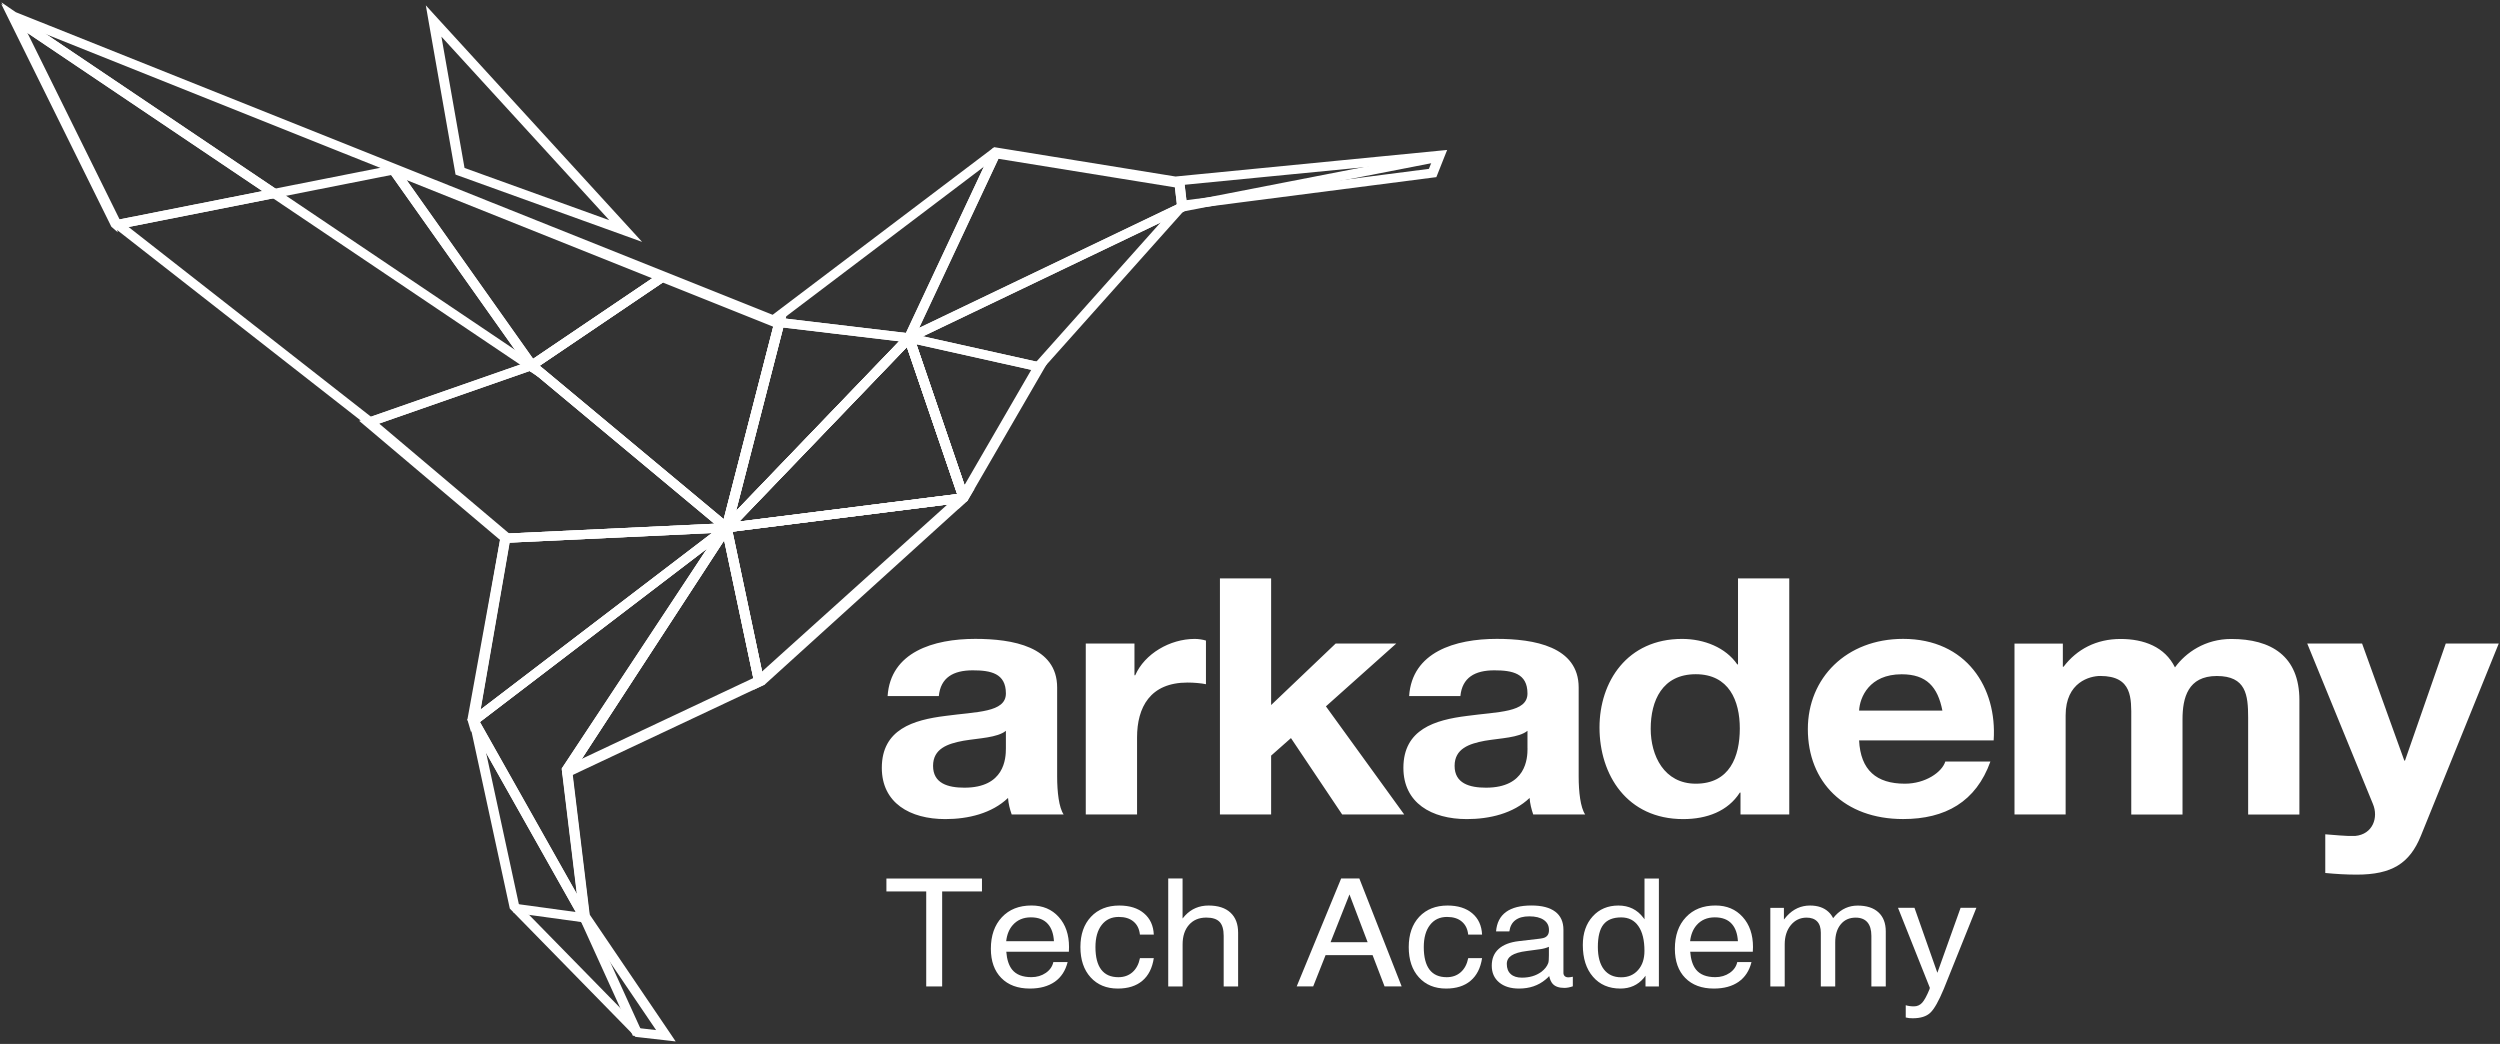 <svg width="182" height="76" viewBox="0 0 182 76" fill="none" xmlns="http://www.w3.org/2000/svg">
            <rect x="0" y="0" width="182" height="76" fill="#333333" stroke="none"/>
            <path d="M1.149 0.887L56.247 22.917L72.244 10.813L72.374 10.713L72.538 10.74L85.578 12.85L104.775 10.973L105.353 10.917L105.153 11.417L104.64 12.71L104.564 12.897L104.349 12.923L86.269 15.257L75.989 26.773L70.487 36.27L70.462 36.313L70.422 36.35L55.538 49.757L55.498 49.793L55.447 49.817L41.684 56.3L42.931 66.583L48.789 75.223L49.189 75.817L48.436 75.73L46.382 75.497L46.251 75.48L46.16 75.387L37.178 66.21L37.113 66.143L37.094 66.053L34.142 52.41L34.131 52.357L34.142 52.297L36.422 39.183L26.593 30.873L8.211 16.5L8.149 16.453L8.116 16.387L0.673 1.33L0.102 0.173L1.149 0.887ZM56.16 23.61L1.724 1.843L8.742 16.043L27.065 30.383L27.073 30.39L37.047 38.82L37.189 38.94L37.156 39.117L34.858 52.347L37.778 65.847L46.6 74.857L47.764 74.99L42.265 66.88L42.222 66.817L42.211 66.74L40.927 56.153L40.902 55.927L41.127 55.82L55.062 49.257L69.865 35.92L75.36 26.437L75.378 26.407L75.4 26.38L85.793 14.737L85.88 14.637L86.022 14.617L104.025 12.293L104.265 11.69L85.596 13.513L85.546 13.52L85.495 13.513L72.571 11.423L56.535 23.56L56.364 23.69L56.16 23.61Z" fill="white"/>
            <path d="M86.233 15.367L66.345 24.893L65.44 25.327L65.844 24.467L72.131 11.057L72.796 11.32L66.913 23.87L85.898 14.777L86.233 15.367Z" fill="white"/>
            <path d="M56.342 23.093L66.222 24.27L66.455 24.297L66.524 24.5L70.502 36.143L69.807 36.343L65.898 24.9L56.251 23.753L56.342 23.093Z" fill="white"/>
            <path d="M75.585 27.04L66.305 24.97L53.189 38.62L41.596 56.41L40.975 56.067L52.586 38.25L52.604 38.22L52.622 38.2L65.906 24.38L66.047 24.227L66.262 24.277L75.756 26.393L75.585 27.04Z" fill="white"/>
            <path d="M70.204 36.573L53.327 38.7L55.629 49.59L54.913 49.713L52.538 38.483L52.466 38.137L52.847 38.09L70.106 35.913L70.204 36.573Z" fill="white"/>
            <path d="M57.222 23.067L53.251 38.493L53.189 38.737L52.913 38.75L36.811 39.517L36.775 38.85L52.607 38.1L56.513 22.917L57.222 23.067Z" fill="white"/>
            <path d="M37.487 65.79L41.92 66.397L34.16 52.627L34.029 52.39L34.251 52.22L52.666 38.163L53.127 38.673L34.938 52.56L42.891 66.673L43.215 67.25L42.516 67.153L37.382 66.447L37.487 65.79Z" fill="white"/>
            <path d="M46.08 75.42L42.233 66.953L42.902 66.697L46.753 75.163L46.08 75.42Z" fill="white"/>
            <path d="M52.651 38.667L38.473 26.847L38.44 26.817L38.415 26.78L28.342 12.547L28.949 12.187L38.996 26.38L53.142 38.173L52.651 38.667Z" fill="white"/>
            <path d="M48.418 20.453L38.935 26.867L38.891 26.893L38.847 26.91L26.949 31.063L26.691 30.443L38.542 26.303L47.989 19.917L48.418 20.453Z" fill="white"/>
            <path d="M28.724 12.69L8.513 16.69L8.36 16.04L28.567 12.04L28.724 12.69Z" fill="white"/>
            <path d="M1.211 1.043L39.604 26.89L39.175 27.427L0.778 1.58L1.211 1.043Z" fill="white"/>
            <path d="M44.356 16.03L32.135 2.667L33.818 12.227L44.356 16.03ZM31.844 1.317L45.829 16.607L46.745 17.61L45.418 17.13L33.356 12.78L33.164 12.71L33.131 12.523L31.207 1.583L31 0.39L31.844 1.317Z" fill="white"/>
            <path d="M86.218 13.243L86.385 14.67L104.724 11.1L104.876 11.75L86.142 15.397L85.745 15.473L85.705 15.107L85.495 13.313L86.218 13.243Z" fill="white"/>
            <path d="M66.913 23.87L85.676 14.88L85.531 13.64L85.487 13.633L72.684 11.56L66.913 23.87ZM86.233 15.367L66.345 24.893L65.44 25.327L65.844 24.467L72.131 11.057L72.244 10.813L72.527 10.86L85.567 12.97L85.818 12.947L86.178 12.91L86.218 13.243L86.425 15.037L86.451 15.26L86.233 15.367Z" fill="white"/>
            <path d="M66.716 25.06L70.244 35.383L75.135 26.937L66.716 25.06ZM69.807 36.343L65.829 24.7L65.636 24.23L66.262 24.277L75.756 26.393L76.211 26.493L75.993 26.87L70.473 36.397L69.76 37.063L69.807 36.343Z" fill="white"/>
            <path d="M69.68 35.967L66.025 25.263L53.818 37.967L69.68 35.967ZM66.524 24.5L70.502 36.143L70.411 36.48L70.204 36.573L52.946 38.75L51.978 38.87L52.622 38.2L65.902 24.38L66.327 23.937L66.524 24.5Z" fill="white"/>
            <path d="M53.582 37.2L65.451 24.847L57.018 23.843L53.582 37.2ZM66.451 24.82L53.171 38.64L52.211 39.64L52.542 38.347L56.389 23.403L56.465 23.11L56.789 23.147L66.225 24.27L66.902 24.35L66.451 24.82Z" fill="white"/>
            <path d="M66.022 25.263L53.815 37.967L69.68 35.967L66.022 25.263ZM52.622 38.2L65.902 24.38L66.327 23.937L66.52 24.5L70.498 36.143L70.447 36.44L70.2 36.57L52.942 38.747L51.975 38.867L52.622 38.2Z" fill="white"/>
            <path d="M69.12 36.71L53.327 38.7L55.498 48.98L69.12 36.71ZM52.847 38.09L70.106 35.913L70.953 35.573L70.407 36.48L55.676 49.833L54.865 50.213L54.913 49.713L52.538 38.48L52.465 38.137L52.847 38.09Z" fill="white"/>
            <path d="M52.72 39.337L42.244 55.413L54.862 49.47L52.72 39.337ZM40.905 55.93L52.585 38.247L53.073 37.5L53.255 38.357L55.629 49.59L55.68 49.833L55.436 49.947L41.447 56.533L41.247 57.697L40.895 56.05L40.905 55.93Z" fill="white"/>
            <path d="M40.949 55.867L51.495 39.92L34.938 52.56L41.989 65.073L40.924 56.273L40.898 55.953L40.92 55.91L40.949 55.867ZM53.207 38.59L41.658 56.313L42.927 66.79L43.142 68.577L42.244 66.98L34.16 52.63L34.029 52.393L34.255 52.223L52.669 38.167L54.302 36.92L53.207 38.59Z" fill="white"/>
            <path d="M51.829 38.803L37.105 39.503L34.993 51.653L51.829 38.803ZM36.775 38.85L52.876 38.087L53.964 38.033L53.127 38.673L34.713 52.73L34.291 53.297L34.026 52.39L36.433 39.133L36.48 38.867L36.775 38.85Z" fill="white"/>
            <path d="M36.927 38.843L52.007 38.127L39.156 27.413L38.556 27.01L27.495 30.873L36.927 38.843ZM52.913 38.75L36.811 39.513L36.658 39.52L36.545 39.427L26.575 31L26.145 30.637L26.691 30.447L38.487 26.33L38.669 26.267L38.829 26.373L39.604 26.897L39.622 26.91L39.636 26.92L53.145 38.18L53.862 38.64L52.913 38.75Z" fill="white"/>
            <path d="M8.647 15.983L19.105 13.913L1.898 2.33L8.647 15.983ZM20.044 14.41L8.513 16.693L8.578 16.913L8.105 16.503L0.662 1.447L0.091 0.29L1.211 1.043L20.186 13.817L20.836 14.257L20.044 14.41Z" fill="white"/>
            <path d="M48.251 20.567L39.291 26.623L39.633 26.91L52.684 37.79L56.287 23.78L56.149 23.727L48.251 20.567ZM38.505 26.33L47.989 19.917L48.156 19.803L48.349 19.88L56.24 23.037L56.64 22.733L57.473 22.103L57.225 23.063L57.102 23.547L53.255 38.49L53.113 39.04L52.658 38.66L39.149 27.4L38.476 26.84L38.149 26.567L38.505 26.33Z" fill="white"/>
            <path d="M38.811 26.12L47.48 20.26L29.604 13.113L38.811 26.12ZM48.418 20.453L38.934 26.867L38.625 27.077L38.414 26.78L28.342 12.547L27.684 11.62L28.789 12.063L48.345 19.883L48.924 20.113L48.418 20.453Z" fill="white"/>
            <path d="M73.229 54.48C73.229 55.227 73.124 57.343 70.211 57.343C69.004 57.343 67.927 57.03 67.927 55.757C67.927 54.503 68.978 54.143 70.131 53.927C71.287 53.733 72.6 53.71 73.229 53.203V54.48ZM68.346 50.677C68.476 49.33 69.396 48.8 70.815 48.8C72.127 48.8 73.229 49.017 73.229 50.483C73.229 51.88 71.102 51.807 68.818 52.12C66.505 52.41 64.196 53.083 64.196 55.9C64.196 58.453 66.244 59.63 68.818 59.63C70.473 59.63 72.204 59.22 73.385 58.09C73.411 58.5 73.516 58.91 73.651 59.293H77.433C77.091 58.79 76.96 57.657 76.96 56.527V50.05C76.96 47.063 73.706 46.51 71 46.51C67.953 46.51 64.829 47.473 64.618 50.673H68.346V50.677ZM79.051 59.293H82.778V53.687C82.778 51.497 83.724 49.69 86.455 49.69C86.902 49.69 87.451 49.737 87.793 49.81V46.633C87.556 46.56 87.244 46.513 86.978 46.513C85.167 46.513 83.327 47.597 82.644 49.16H82.589V46.85H79.044V59.293H79.051ZM88.811 59.293H92.538V55.01L93.982 53.733L97.709 59.293H102.226L96.527 51.423L101.647 46.85H97.236L92.538 51.327V42.107H88.811V59.293ZM111.204 54.48C111.204 55.227 111.098 57.343 108.182 57.343C106.975 57.343 105.895 57.03 105.895 55.757C105.895 54.503 106.946 54.143 108.102 53.927C109.258 53.733 110.571 53.71 111.2 53.203V54.48H111.204ZM106.316 50.677C106.447 49.33 107.367 48.8 108.786 48.8C110.098 48.8 111.2 49.017 111.2 50.483C111.2 51.88 109.073 51.807 106.789 52.12C104.476 52.41 102.167 53.083 102.167 55.9C102.167 58.453 104.215 59.63 106.789 59.63C108.44 59.63 110.175 59.22 111.356 58.09C111.382 58.5 111.487 58.91 111.618 59.293H115.4C115.058 58.79 114.927 57.657 114.927 56.527V50.05C114.927 47.063 111.669 46.51 108.967 46.51C105.92 46.51 102.796 47.473 102.585 50.673H106.316V50.677ZM126.713 59.293H130.258V42.107H126.527V48.367H126.473C125.633 47.14 124.058 46.513 122.455 46.513C118.462 46.513 116.444 49.62 116.444 52.963C116.444 56.403 118.44 59.63 122.535 59.63C124.269 59.63 125.793 59.053 126.658 57.703H126.709V59.293H126.713ZM126.658 53.033C126.658 55.08 125.92 57.053 123.455 57.053C121.142 57.053 120.171 55.007 120.171 53.057C120.171 51.01 121.011 49.083 123.455 49.083C125.873 49.087 126.658 51.013 126.658 53.033ZM145.138 53.9C145.4 50.073 143.167 46.51 138.546 46.51C134.422 46.51 131.611 49.35 131.611 53.08C131.611 56.93 134.262 59.627 138.546 59.627C141.618 59.627 143.851 58.373 144.902 55.44H141.618C141.382 56.21 140.175 57.053 138.676 57.053C136.604 57.053 135.447 56.067 135.342 53.9H145.138ZM135.342 51.733C135.393 50.77 136.076 49.087 138.44 49.087C140.251 49.087 141.066 50 141.407 51.733H135.342ZM146.651 59.293H150.378V52.073C150.378 49.643 152.164 49.21 152.898 49.21C155.262 49.21 155.156 50.87 155.156 52.317V59.297H158.887V52.367C158.887 50.803 159.28 49.213 161.382 49.213C163.509 49.213 163.665 50.587 163.665 52.247V59.297H167.396V50.97C167.396 47.747 165.324 46.517 162.433 46.517C160.542 46.517 159.124 47.503 158.338 48.587C157.604 47.093 156.08 46.517 154.375 46.517C152.615 46.517 151.196 47.263 150.226 48.54H150.175V46.853H146.655V59.293H146.651ZM181.909 46.85H178.051L175.084 55.37H175.033L171.96 46.85H167.967L172.746 58.523C173.167 59.51 172.746 60.737 171.458 60.857C170.724 60.88 169.989 60.783 169.28 60.737V63.553C170.044 63.627 170.804 63.673 171.564 63.673C174.138 63.673 175.422 62.853 176.236 60.857L181.909 46.85Z" fill="white"/>
            <path d="M67.429 64.897H64.531V64.427V63.957H71.487V64.427V64.897H68.589V71.813H68.011H67.429V64.897Z" fill="white"/>
            <path d="M74.975 71.967C74.091 71.967 73.396 71.71 72.894 71.197C72.389 70.683 72.135 69.973 72.135 69.07C72.135 68.107 72.404 67.343 72.938 66.773C73.473 66.203 74.189 65.92 75.094 65.92C75.913 65.92 76.571 66.197 77.073 66.753C77.575 67.307 77.825 68.04 77.825 68.943L77.814 69.287H73.258C73.302 69.857 73.444 70.293 73.684 70.59C73.978 70.953 74.444 71.137 75.084 71.137C75.484 71.137 75.833 71.033 76.135 70.827C76.433 70.62 76.615 70.357 76.684 70.037H77.724C77.567 70.663 77.258 71.143 76.789 71.473C76.309 71.803 75.709 71.967 74.975 71.967ZM76.727 68.513C76.695 67.983 76.553 67.57 76.294 67.273C76.011 66.947 75.596 66.783 75.047 66.783C74.495 66.783 74.055 66.973 73.724 67.35C73.465 67.647 73.305 68.033 73.251 68.517H76.727V68.513Z" fill="white"/>
            <path d="M83.996 69.753C83.887 70.473 83.611 71.023 83.164 71.4C82.716 71.78 82.12 71.967 81.378 71.967C80.549 71.967 79.887 71.693 79.396 71.15C78.902 70.607 78.654 69.87 78.654 68.947C78.654 68.023 78.909 67.29 79.422 66.743C79.934 66.197 80.622 65.923 81.484 65.923C82.236 65.923 82.833 66.11 83.28 66.487C83.727 66.863 83.967 67.38 83.996 68.04H82.986C82.942 67.63 82.789 67.313 82.52 67.09C82.251 66.863 81.894 66.753 81.447 66.753C80.916 66.753 80.502 66.947 80.2 67.34C79.898 67.73 79.749 68.267 79.749 68.95C79.749 69.677 79.891 70.227 80.171 70.59C80.451 70.957 80.865 71.14 81.418 71.14C81.825 71.14 82.167 71.02 82.444 70.777C82.716 70.537 82.898 70.197 82.989 69.753H83.996Z" fill="white"/>
            <path d="M85.044 63.953H85.567H86.091V66.867L86.273 66.653C86.727 66.167 87.298 65.923 87.982 65.923C88.673 65.923 89.204 66.093 89.575 66.437C89.949 66.78 90.135 67.267 90.135 67.897V71.813H89.607H89.084V68.137C89.084 67.663 88.985 67.32 88.785 67.113C88.585 66.903 88.265 66.8 87.818 66.8C87.287 66.8 86.869 66.977 86.56 67.327C86.251 67.677 86.094 68.153 86.094 68.75V71.813H85.571H85.047V63.953H85.044Z" fill="white"/>
            <path d="M97.636 63.953H98.298H98.96L102.04 71.81H101.418H100.796L99.924 69.533H96.502L95.6 71.81H95H94.4L97.636 63.953ZM96.865 68.593H99.564L98.24 65.11H98.244L96.865 68.593Z" fill="white"/>
            <path d="M107.895 69.753C107.785 70.473 107.505 71.023 107.058 71.4C106.611 71.78 106.015 71.967 105.276 71.967C104.447 71.967 103.785 71.693 103.295 71.15C102.8 70.607 102.556 69.87 102.556 68.947C102.556 68.023 102.811 67.29 103.32 66.743C103.833 66.197 104.52 65.923 105.382 65.923C106.131 65.923 106.731 66.11 107.178 66.487C107.625 66.863 107.865 67.38 107.895 68.04H106.884C106.844 67.63 106.684 67.313 106.418 67.09C106.153 66.863 105.793 66.753 105.345 66.753C104.818 66.753 104.404 66.947 104.102 67.34C103.8 67.73 103.651 68.267 103.651 68.95C103.651 69.677 103.793 70.227 104.069 70.59C104.349 70.957 104.767 71.14 105.32 71.14C105.727 71.14 106.069 71.02 106.342 70.777C106.615 70.537 106.796 70.197 106.887 69.753H107.895Z" fill="white"/>
            <path d="M110.585 71.967C109.975 71.967 109.491 71.817 109.135 71.517C108.778 71.217 108.6 70.813 108.6 70.303C108.6 69.79 108.767 69.383 109.105 69.08C109.44 68.777 109.931 68.587 110.578 68.513L112.004 68.347C112.12 68.337 112.233 68.317 112.338 68.293C112.473 68.26 112.578 68.197 112.655 68.1C112.727 68.003 112.764 67.883 112.764 67.737V67.69C112.764 67.383 112.636 67.143 112.385 66.97C112.135 66.797 111.782 66.71 111.331 66.71C110.898 66.71 110.56 66.803 110.32 66.987C110.076 67.17 109.931 67.443 109.88 67.807H108.913C108.964 67.18 109.204 66.71 109.636 66.393C110.069 66.077 110.687 65.92 111.491 65.92C112.247 65.92 112.825 66.07 113.222 66.37C113.618 66.67 113.818 67.11 113.818 67.687V70.83C113.818 70.927 113.851 71.003 113.913 71.063C113.978 71.123 114.062 71.15 114.171 71.15C114.204 71.15 114.247 71.147 114.309 71.14C114.367 71.133 114.433 71.123 114.502 71.107V71.803C114.4 71.837 114.295 71.867 114.182 71.89C114.069 71.91 113.975 71.92 113.895 71.92C113.498 71.92 113.211 71.82 113.033 71.62C112.916 71.487 112.833 71.3 112.782 71.057C112.705 71.147 112.615 71.23 112.513 71.313C111.985 71.753 111.345 71.967 110.585 71.967ZM112.76 69.547V68.927C112.567 69.013 112.353 69.07 112.113 69.103L111.153 69.233C110.647 69.297 110.276 69.403 110.044 69.557C109.811 69.707 109.695 69.913 109.695 70.173C109.695 70.493 109.789 70.74 109.982 70.913C110.171 71.087 110.444 71.173 110.793 71.173C111.345 71.173 111.811 71.037 112.193 70.763C112.451 70.57 112.625 70.353 112.713 70.11C112.731 70.063 112.738 69.993 112.749 69.893C112.756 69.783 112.76 69.67 112.76 69.547Z" fill="white"/>
            <path d="M117.964 71.967C117.127 71.967 116.462 71.68 115.971 71.11C115.476 70.54 115.229 69.767 115.229 68.793C115.229 67.933 115.469 67.243 115.949 66.713C116.425 66.187 117.051 65.923 117.822 65.923C118.585 65.923 119.193 66.22 119.64 66.817L119.72 66.923V63.957H120.244H120.767V71.813H120.284H119.793V71.033L119.658 71.21C119.229 71.713 118.662 71.967 117.964 71.967ZM118.022 66.787C117.433 66.787 117.004 66.96 116.731 67.303C116.458 67.647 116.324 68.193 116.324 68.943C116.324 69.65 116.473 70.193 116.764 70.573C117.058 70.953 117.476 71.147 118.022 71.147C118.531 71.147 118.942 70.973 119.251 70.62C119.564 70.27 119.716 69.803 119.716 69.227C119.716 68.447 119.571 67.847 119.276 67.423C118.985 67 118.567 66.787 118.022 66.787Z" fill="white"/>
            <path d="M124.767 71.967C123.887 71.967 123.193 71.71 122.687 71.197C122.182 70.683 121.931 69.973 121.931 69.07C121.931 68.107 122.196 67.343 122.735 66.773C123.269 66.203 123.985 65.92 124.887 65.92C125.705 65.92 126.364 66.197 126.865 66.753C127.367 67.307 127.618 68.04 127.618 68.943L127.604 69.287H123.047C123.091 69.857 123.233 70.293 123.473 70.59C123.767 70.953 124.236 71.137 124.873 71.137C125.273 71.137 125.622 71.033 125.924 70.827C126.222 70.62 126.404 70.357 126.473 70.037H127.509C127.353 70.663 127.044 71.143 126.575 71.473C126.105 71.803 125.502 71.967 124.767 71.967ZM126.52 68.513C126.487 67.983 126.345 67.57 126.087 67.273C125.804 66.947 125.389 66.783 124.836 66.783C124.284 66.783 123.844 66.973 123.513 67.35C123.255 67.647 123.095 68.033 123.04 68.517H126.52V68.513Z" fill="white"/>
            <path d="M128.869 66.093H129.367H129.869V66.943L130.084 66.687C130.553 66.177 131.116 65.923 131.771 65.923C132.331 65.923 132.774 66.073 133.105 66.377C133.254 66.513 133.367 66.667 133.451 66.843L133.618 66.647C134.069 66.167 134.607 65.927 135.236 65.927C135.891 65.927 136.393 66.09 136.749 66.417C137.105 66.743 137.284 67.207 137.284 67.803V71.817H136.76H136.236V68.127C136.236 67.693 136.138 67.363 135.945 67.14C135.753 66.917 135.465 66.803 135.094 66.803C134.64 66.803 134.276 66.963 134.007 67.29C133.738 67.613 133.604 68.053 133.604 68.603V71.817H133.08H132.556V67.9C132.556 67.543 132.469 67.27 132.291 67.083C132.113 66.897 131.854 66.803 131.52 66.803C131.054 66.803 130.673 66.987 130.374 67.347C130.076 67.71 129.927 68.18 129.927 68.753V71.817H129.404H128.88V66.093H128.869Z" fill="white"/>
            <path d="M141.505 72C141.138 72.88 140.815 73.457 140.527 73.727C140.244 73.997 139.815 74.13 139.244 74.13C139.058 74.133 138.887 74.113 138.738 74.073V73.18C138.898 73.233 139.098 73.263 139.338 73.263C139.575 73.263 139.775 73.173 139.935 72.997C140.095 72.82 140.276 72.487 140.476 71.997L140.491 71.907L138.175 66.09H138.771H139.375L141.04 70.82L142.731 66.09H143.302H143.88L141.505 72Z" fill="white"/>
            </svg>